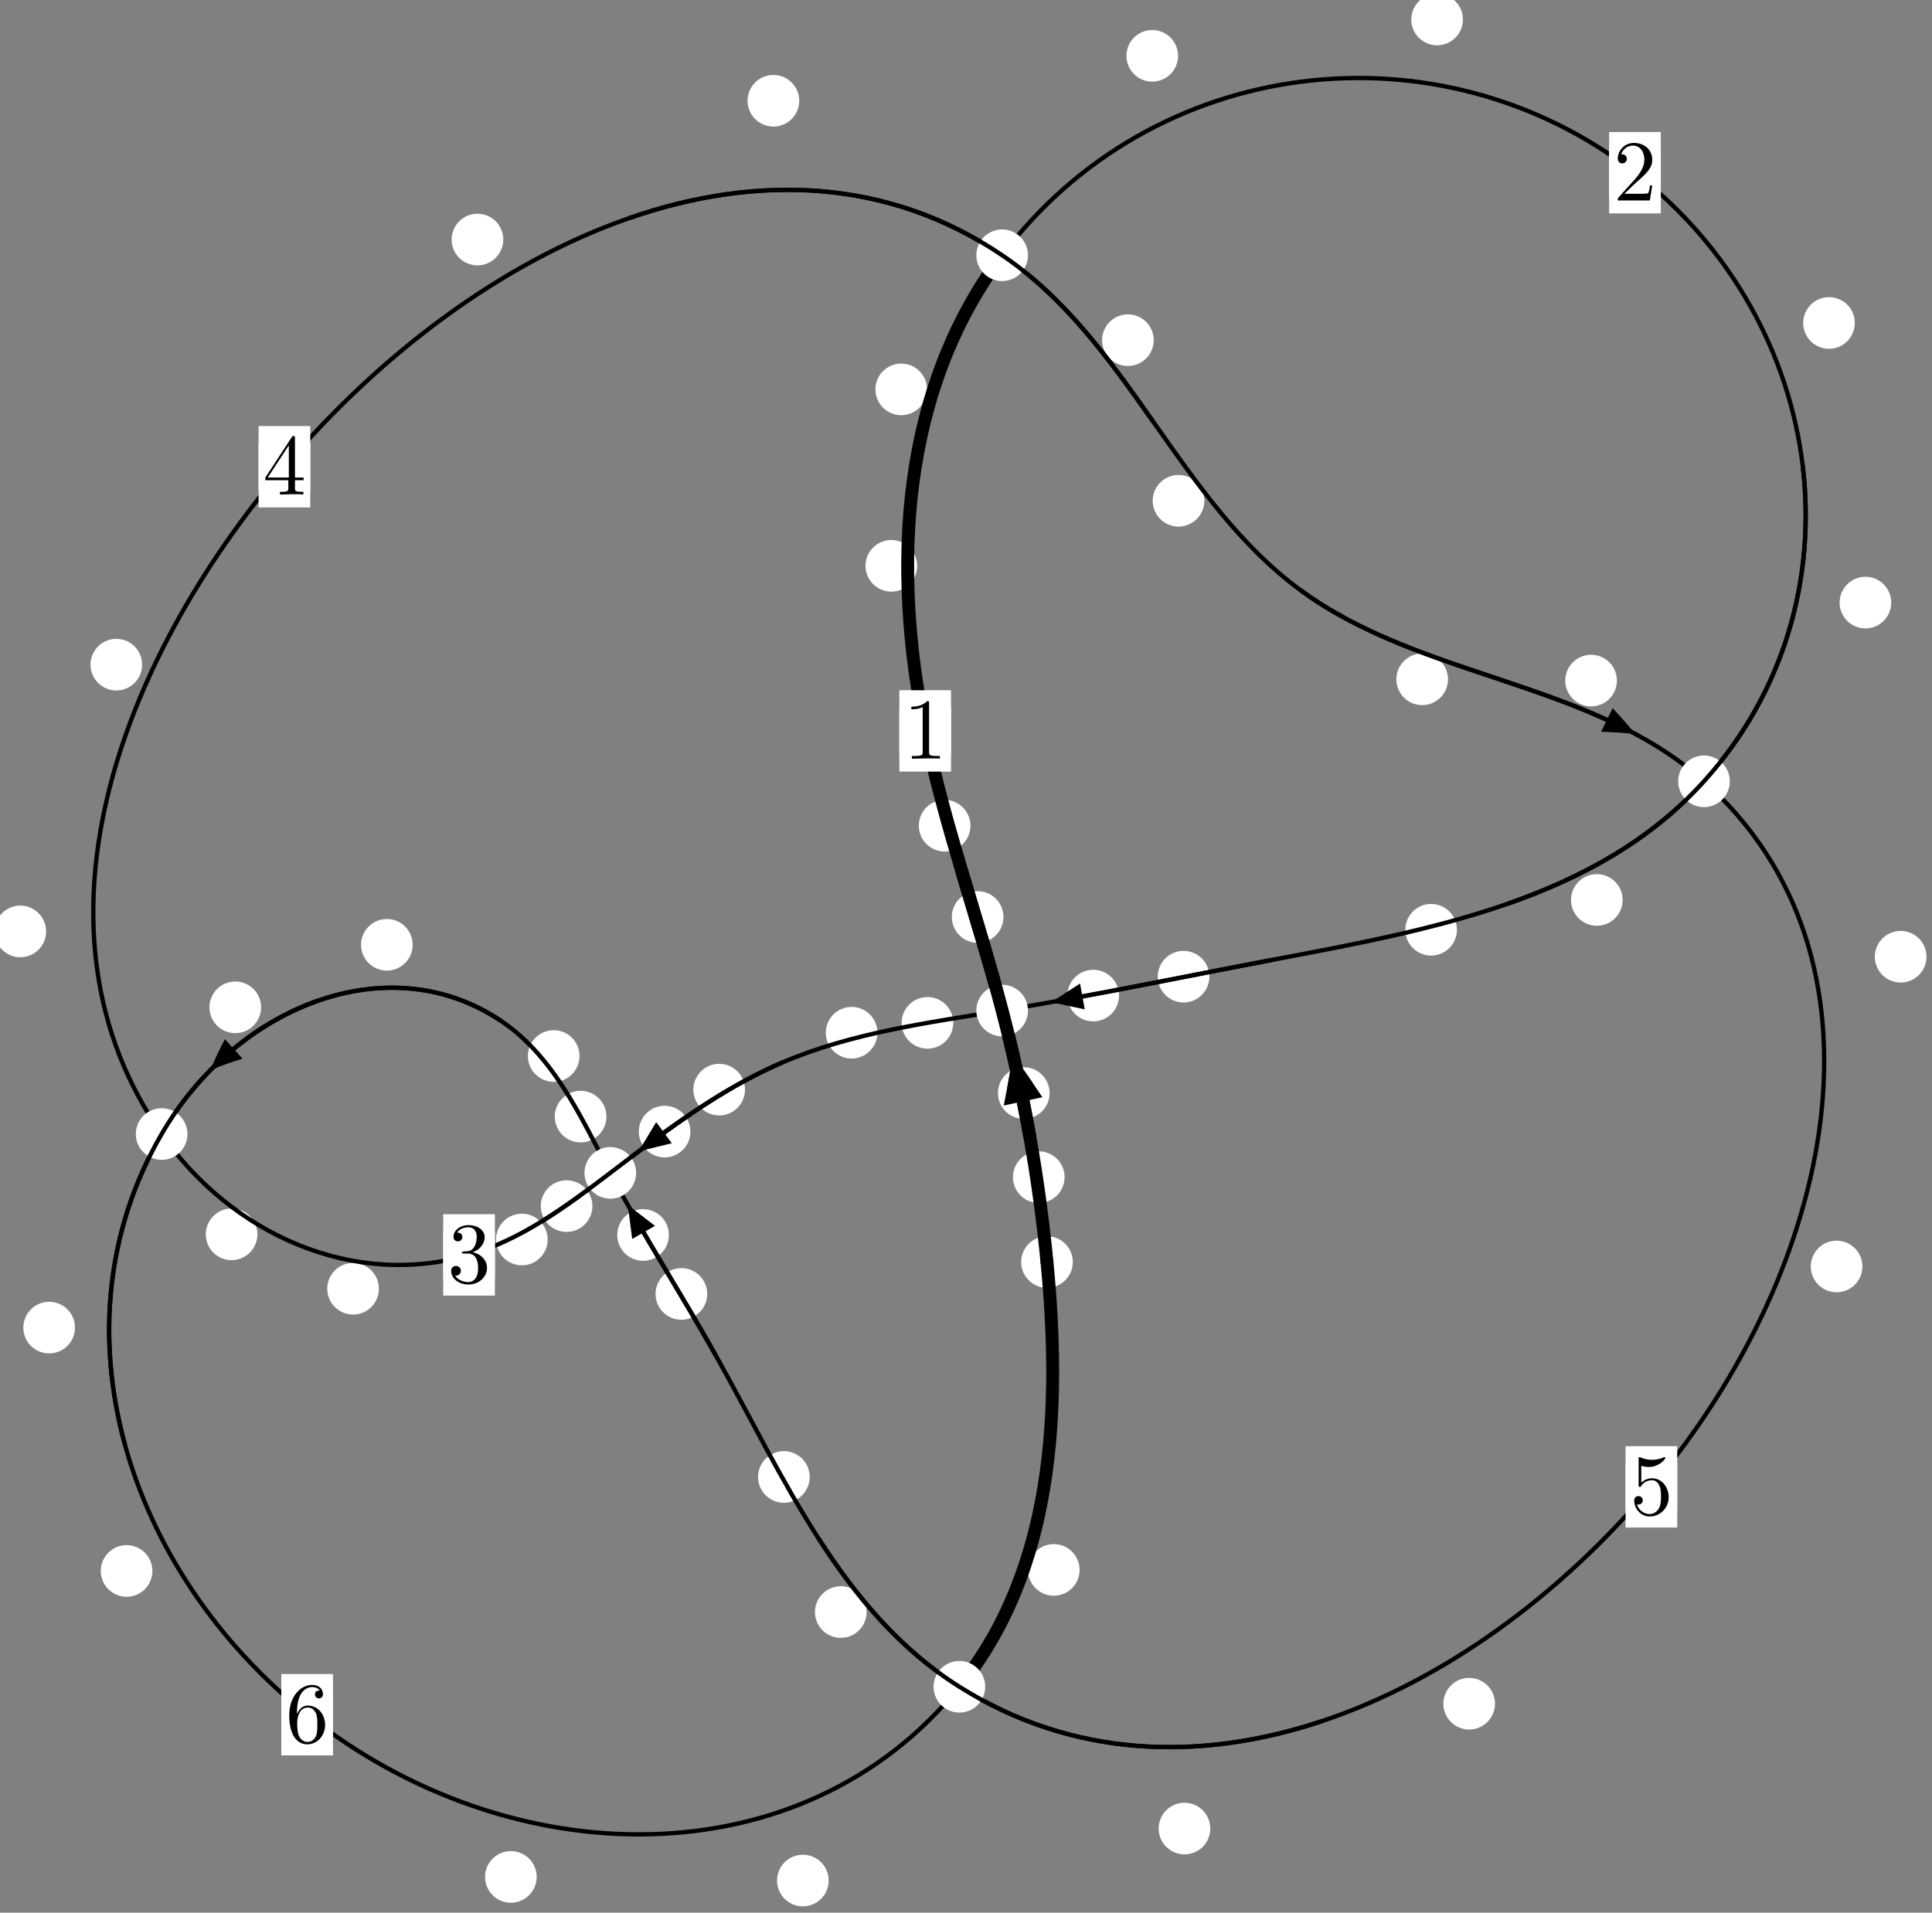 <?xml version="1.0"?>
<!-- Created by MetaPost 1.999 on 2021.07.06:0008 -->
<svg version="1.1" xmlns="http://www.w3.org/2000/svg" xmlns:xlink="http://www.w3.org/1999/xlink" width="223.628" height="221.443" viewBox="0 0 223.628 221.443">
<rect x="0" y="0" width="223.628" height="221.443" fill="#808080" stroke="none"/>
<!-- Original BoundingBox: -116.639374 -103.712204 106.988861 117.730743 -->
  <defs>
    <g transform="scale(0.01,0.01)" id="GLYPHcmr10_49">
      <path style="fill-rule: evenodd;" d="M294 -640C294 -664,294 -666,271 -666C209 -602,121 -602,89 -602L89 -571C109 -571,168 -571,220 -597L220 -79C220 -43,217 -31,127 -31L95 -31L95 -0L257 -0L130 -3L217 -3L257 -3L297 -3L384 -3L419 -0L419 -31L387 -31C297 -31,294 -42,294 -79"></path>
    </g>
    <g transform="scale(0.01,0.01)" id="GLYPHcmr10_50">
      <path style="fill-rule: evenodd;" d="M127 -77L233 -180C389 -318,449 -372,449 -472C449 -586,359 -666,237 -666C124 -666,50 -574,50 -485C50 -429,100 -429,103 -429C120 -429,155 -441,155 -482C155 -508,137 -534,102 -534C94 -534,92 -534,89 -533C112 -598,166 -635,224 -635C315 -635,358 -554,358 -472C358 -392,308 -313,253 -251L61 -37C50 -26,50 -24,50 -0L421 -0L449 -174L424 -174C419 -144,412 -100,402 -85C395 -77,329 -77,307 -77"></path>
    </g>
    <g transform="scale(0.01,0.01)" id="GLYPHcmr10_51">
      <path style="fill-rule: evenodd;" d="M290 -352C372 -379,430 -449,430 -528C430 -610,342 -666,246 -666C145 -666,69 -606,69 -530C69 -497,91 -478,120 -478C151 -478,171 -500,171 -529C171 -579,124 -579,109 -579C140 -628,206 -641,242 -641C283 -641,338 -619,338 -529C338 -517,336 -459,310 -415C280 -367,246 -364,221 -363C213 -362,189 -360,182 -360C174 -359,167 -358,167 -348C167 -337,174 -337,191 -337L235 -337C317 -337,354 -269,354 -171C354 -35,285 -6,241 -6C198 -6,123 -23,88 -82C123 -77,154 -99,154 -137C154 -173,127 -193,98 -193C74 -193,42 -179,42 -135C42 -44,135 22,244 22C366 22,457 -69,457 -171C457 -253,394 -331,290 -352"></path>
    </g>
    <g transform="scale(0.01,0.01)" id="GLYPHcmr10_52">
      <path style="fill-rule: evenodd;" d="M294 -165L294 -78C294 -42,292 -31,218 -31L197 -31L197 -0L332 -0L238 -3L290 -3L332 -3L374 -3L427 -3L468 -0L468 -31L447 -31C373 -31,371 -42,371 -78L371 -165L471 -165L471 -196L371 -196L371 -651C371 -671,371 -677,355 -677C346 -677,343 -677,335 -665L28 -196L28 -165M300 -196L56 -196L300 -569"></path>
    </g>
    <g transform="scale(0.01,0.01)" id="GLYPHcmr10_53">
      <path style="fill-rule: evenodd;" d="M449 -201C449 -320,367 -420,259 -420C211 -420,168 -404,132 -369L132 -564C152 -558,185 -551,217 -551C340 -551,410 -642,410 -655C410 -661,407 -666,400 -666C399 -666,397 -666,392 -663C372 -654,323 -634,256 -634C216 -634,170 -641,123 -662C115 -665,113 -665,111 -665C101 -665,101 -657,101 -641L101 -345C101 -327,101 -319,115 -319C122 -319,124 -322,128 -328C139 -344,176 -398,257 -398C309 -398,334 -352,342 -334C358 -297,360 -258,360 -208C360 -173,360 -113,336 -71C312 -32,275 -6,229 -6C156 -6,99 -59,82 -118C85 -117,88 -116,99 -116C132 -116,149 -141,149 -165C149 -189,132 -214,99 -214C85 -214,50 -207,50 -161C50 -75,119 22,231 22C347 22,449 -74,449 -201"></path>
    </g>
    <g transform="scale(0.01,0.01)" id="GLYPHcmr10_54">
      <path style="fill-rule: evenodd;" d="M132 -328L132 -352C132 -605,256 -641,307 -641C331 -641,373 -635,395 -601C380 -601,340 -601,340 -556C340 -525,364 -510,386 -510C402 -510,432 -519,432 -558C432 -618,388 -666,305 -666C177 -666,42 -537,42 -316C42 -49,158 22,251 22C362 22,457 -72,457 -204C457 -331,368 -427,257 -427C189 -427,152 -376,132 -328M251 -6C188 -6,158 -66,152 -81C134 -128,134 -208,134 -226C134 -304,166 -404,256 -404C272 -404,318 -404,349 -342C367 -305,367 -254,367 -205C367 -157,367 -107,350 -71C320 -11,274 -6,251 -6"></path>
    </g>
  </defs>
  <path d="M123.226 136.286C123.226 135.494,122.911 134.733,122.35 134.173C121.79 133.612,121.03 133.297,120.237 133.297C119.444 133.297,118.684 133.612,118.124 134.173C117.563 134.733,117.248 135.494,117.248 136.286C117.248 137.079,117.563 137.839,118.124 138.4C118.684 138.96,119.444 139.275,120.237 139.275C121.03 139.275,121.79 138.96,122.35 138.4C122.911 137.839,123.226 137.079,123.226 136.286Z" style="fill: rgb(100%,100%,100%);stroke: none;"></path>
  <path d="M124.176 146.114C124.176 145.321,123.861 144.561,123.3 144C122.74 143.44,121.98 143.125,121.187 143.125C120.394 143.125,119.634 143.44,119.074 144C118.513 144.561,118.198 145.321,118.198 146.114C118.198 146.906,118.513 147.666,119.074 148.227C119.634 148.787,120.394 149.102,121.187 149.102C121.98 149.102,122.74 148.787,123.3 148.227C123.861 147.666,124.176 146.906,124.176 146.114Z" style="fill: rgb(100%,100%,100%);stroke: none;"></path>
  <path d="M116.15 106.167C116.15 105.375,115.835 104.615,115.275 104.054C114.714 103.494,113.954 103.179,113.161 103.179C112.369 103.179,111.609 103.494,111.048 104.054C110.488 104.615,110.173 105.375,110.173 106.167C110.173 106.96,110.488 107.72,111.048 108.281C111.609 108.841,112.369 109.156,113.161 109.156C113.954 109.156,114.714 108.841,115.275 108.281C115.835 107.72,116.15 106.96,116.15 106.167Z" style="fill: rgb(100%,100%,100%);stroke: none;"></path>
  <path d="M121.491 126.551C121.491 125.758,121.176 124.998,120.616 124.437C120.055 123.877,119.295 123.562,118.503 123.562C117.71 123.562,116.95 123.877,116.389 124.437C115.829 124.998,115.514 125.758,115.514 126.551C115.514 127.343,115.829 128.103,116.389 128.664C116.95 129.224,117.71 129.539,118.503 129.539C119.295 129.539,120.055 129.224,120.616 128.664C121.176 128.103,121.491 127.343,121.491 126.551Z" style="fill: rgb(100%,100%,100%);stroke: none;"></path>
  <path d="M106.16 65.509C106.16 64.716,105.845 63.956,105.285 63.396C104.724 62.835,103.964 62.52,103.171 62.52C102.379 62.52,101.618 62.835,101.058 63.396C100.497 63.956,100.182 64.716,100.182 65.509C100.182 66.302,100.497 67.062,101.058 67.622C101.618 68.183,102.379 68.498,103.171 68.498C103.964 68.498,104.724 68.183,105.285 67.622C105.845 67.062,106.16 66.302,106.16 65.509Z" style="fill: rgb(100%,100%,100%);stroke: none;"></path>
  <path d="M112.329 95.596C112.329 94.804,112.014 94.043,111.454 93.483C110.893 92.922,110.133 92.607,109.341 92.607C108.548 92.607,107.788 92.922,107.227 93.483C106.667 94.043,106.352 94.804,106.352 95.596C106.352 96.389,106.667 97.149,107.227 97.71C107.788 98.27,108.548 98.585,109.341 98.585C110.133 98.585,110.893 98.27,111.454 97.71C112.014 97.149,112.329 96.389,112.329 95.596Z" style="fill: rgb(100%,100%,100%);stroke: none;"></path>
  <path d="M136.361 6.464C136.361 5.671,136.046 4.911,135.486 4.351C134.925 3.79,134.165 3.475,133.372 3.475C132.58 3.475,131.819 3.79,131.259 4.351C130.698 4.911,130.384 5.671,130.384 6.464C130.384 7.257,130.698 8.017,131.259 8.577C131.819 9.138,132.58 9.453,133.372 9.453C134.165 9.453,134.925 9.138,135.486 8.577C136.046 8.017,136.361 7.257,136.361 6.464Z" style="fill: rgb(100%,100%,100%);stroke: none;"></path>
  <path d="M107.305 45.081C107.305 44.289,106.99 43.529,106.429 42.968C105.869 42.408,105.109 42.093,104.316 42.093C103.523 42.093,102.763 42.408,102.203 42.968C101.642 43.529,101.327 44.289,101.327 45.081C101.327 45.874,101.642 46.634,102.203 47.195C102.763 47.755,103.523 48.07,104.316 48.07C105.109 48.07,105.869 47.755,106.429 47.195C106.99 46.634,107.305 45.874,107.305 45.081Z" style="fill: rgb(100%,100%,100%);stroke: none;"></path>
  <path d="M214.694 37.392C214.694 36.6,214.379 35.84,213.819 35.279C213.258 34.719,212.498 34.404,211.705 34.404C210.913 34.404,210.153 34.719,209.592 35.279C209.032 35.84,208.717 36.6,208.717 37.392C208.717 38.185,209.032 38.945,209.592 39.506C210.153 40.066,210.913 40.381,211.705 40.381C212.498 40.381,213.258 40.066,213.819 39.506C214.379 38.945,214.694 38.185,214.694 37.392Z" style="fill: rgb(100%,100%,100%);stroke: none;"></path>
  <path d="M169.334 2.258C169.334 1.465,169.019 0.705,168.458 0.145C167.898 -0.416,167.138 -0.731,166.345 -0.731C165.552 -0.731,164.792 -0.416,164.232 0.145C163.671 0.705,163.356 1.465,163.356 2.258C163.356 3.051,163.671 3.811,164.232 4.371C164.792 4.932,165.552 5.247,166.345 5.247C167.138 5.247,167.898 4.932,168.458 4.371C169.019 3.811,169.334 3.051,169.334 2.258Z" style="fill: rgb(100%,100%,100%);stroke: none;"></path>
  <path d="M187.821 104.192C187.821 103.399,187.506 102.639,186.945 102.079C186.385 101.518,185.625 101.203,184.832 101.203C184.039 101.203,183.279 101.518,182.719 102.079C182.158 102.639,181.843 103.399,181.843 104.192C181.843 104.985,182.158 105.745,182.719 106.305C183.279 106.866,184.039 107.181,184.832 107.181C185.625 107.181,186.385 106.866,186.945 106.305C187.506 105.745,187.821 104.985,187.821 104.192Z" style="fill: rgb(100%,100%,100%);stroke: none;"></path>
  <path d="M218.911 69.766C218.911 68.974,218.596 68.214,218.036 67.653C217.475 67.093,216.715 66.778,215.923 66.778C215.13 66.778,214.37 67.093,213.809 67.653C213.249 68.214,212.934 68.974,212.934 69.766C212.934 70.559,213.249 71.319,213.809 71.88C214.37 72.44,215.13 72.755,215.923 72.755C216.715 72.755,217.475 72.44,218.036 71.88C218.596 71.319,218.911 70.559,218.911 69.766Z" style="fill: rgb(100%,100%,100%);stroke: none;"></path>
  <path d="M139.986 113.077C139.986 112.285,139.671 111.525,139.11 110.964C138.55 110.404,137.79 110.089,136.997 110.089C136.204 110.089,135.444 110.404,134.884 110.964C134.323 111.525,134.008 112.285,134.008 113.077C134.008 113.87,134.323 114.63,134.884 115.191C135.444 115.751,136.204 116.066,136.997 116.066C137.79 116.066,138.55 115.751,139.11 115.191C139.671 114.63,139.986 113.87,139.986 113.077Z" style="fill: rgb(100%,100%,100%);stroke: none;"></path>
  <path d="M168.639 107.644C168.639 106.851,168.324 106.091,167.764 105.531C167.203 104.97,166.443 104.655,165.651 104.655C164.858 104.655,164.098 104.97,163.537 105.531C162.977 106.091,162.662 106.851,162.662 107.644C162.662 108.437,162.977 109.197,163.537 109.757C164.098 110.318,164.858 110.633,165.651 110.633C166.443 110.633,167.203 110.318,167.764 109.757C168.324 109.197,168.639 108.437,168.639 107.644Z" style="fill: rgb(100%,100%,100%);stroke: none;"></path>
  <path d="M110.341 118.423C110.341 117.631,110.026 116.87,109.466 116.31C108.905 115.75,108.145 115.435,107.353 115.435C106.56 115.435,105.8 115.75,105.239 116.31C104.679 116.87,104.364 117.631,104.364 118.423C104.364 119.216,104.679 119.976,105.239 120.537C105.8 121.097,106.56 121.412,107.353 121.412C108.145 121.412,108.905 121.097,109.466 120.537C110.026 119.976,110.341 119.216,110.341 118.423Z" style="fill: rgb(100%,100%,100%);stroke: none;"></path>
  <path d="M129.528 115.265C129.528 114.473,129.213 113.712,128.653 113.152C128.092 112.591,127.332 112.277,126.539 112.277C125.747 112.277,124.987 112.591,124.426 113.152C123.866 113.712,123.551 114.473,123.551 115.265C123.551 116.058,123.866 116.818,124.426 117.379C124.987 117.939,125.747 118.254,126.539 118.254C127.332 118.254,128.092 117.939,128.653 117.379C129.213 116.818,129.528 116.058,129.528 115.265Z" style="fill: rgb(100%,100%,100%);stroke: none;"></path>
  <path d="M86.233 126.155C86.233 125.362,85.918 124.602,85.358 124.041C84.797 123.481,84.037 123.166,83.244 123.166C82.452 123.166,81.692 123.481,81.131 124.041C80.571 124.602,80.256 125.362,80.256 126.155C80.256 126.947,80.571 127.707,81.131 128.268C81.692 128.828,82.452 129.143,83.244 129.143C84.037 129.143,84.797 128.828,85.358 128.268C85.918 127.707,86.233 126.947,86.233 126.155Z" style="fill: rgb(100%,100%,100%);stroke: none;"></path>
  <path d="M101.561 119.566C101.561 118.773,101.246 118.013,100.685 117.452C100.125 116.892,99.365 116.577,98.572 116.577C97.779 116.577,97.019 116.892,96.459 117.452C95.898 118.013,95.583 118.773,95.583 119.566C95.583 120.358,95.898 121.118,96.459 121.679C97.019 122.239,97.779 122.554,98.572 122.554C99.365 122.554,100.125 122.239,100.685 121.679C101.246 121.118,101.561 120.358,101.561 119.566Z" style="fill: rgb(100%,100%,100%);stroke: none;"></path>
  <path d="M68.571 139.639C68.571 138.846,68.257 138.086,67.696 137.526C67.136 136.965,66.375 136.65,65.583 136.65C64.79 136.65,64.03 136.965,63.469 137.526C62.909 138.086,62.594 138.846,62.594 139.639C62.594 140.432,62.909 141.192,63.469 141.752C64.03 142.313,64.79 142.628,65.583 142.628C66.375 142.628,67.136 142.313,67.696 141.752C68.257 141.192,68.571 140.432,68.571 139.639Z" style="fill: rgb(100%,100%,100%);stroke: none;"></path>
  <path d="M79.919 131.011C79.919 130.218,79.604 129.458,79.044 128.898C78.483 128.337,77.723 128.022,76.93 128.022C76.138 128.022,75.378 128.337,74.817 128.898C74.257 129.458,73.942 130.218,73.942 131.011C73.942 131.804,74.257 132.564,74.817 133.124C75.378 133.685,76.138 134,76.93 134C77.723 134,78.483 133.685,79.044 133.124C79.604 132.564,79.919 131.804,79.919 131.011Z" style="fill: rgb(100%,100%,100%);stroke: none;"></path>
  <path d="M43.856 149.206C43.856 148.413,43.541 147.653,42.981 147.092C42.42 146.532,41.66 146.217,40.867 146.217C40.075 146.217,39.315 146.532,38.754 147.092C38.194 147.653,37.879 148.413,37.879 149.206C37.879 149.998,38.194 150.758,38.754 151.319C39.315 151.879,40.075 152.194,40.867 152.194C41.66 152.194,42.42 151.879,42.981 151.319C43.541 150.758,43.856 149.998,43.856 149.206Z" style="fill: rgb(100%,100%,100%);stroke: none;"></path>
  <path d="M63.393 143.506C63.393 142.713,63.078 141.953,62.518 141.393C61.957 140.832,61.197 140.517,60.405 140.517C59.612 140.517,58.852 140.832,58.291 141.393C57.731 141.953,57.416 142.713,57.416 143.506C57.416 144.299,57.731 145.059,58.291 145.619C58.852 146.18,59.612 146.495,60.405 146.495C61.197 146.495,61.957 146.18,62.518 145.619C63.078 145.059,63.393 144.299,63.393 143.506Z" style="fill: rgb(100%,100%,100%);stroke: none;"></path>
  <path d="M5.338 107.837C5.338 107.044,5.023 106.284,4.463 105.724C3.902 105.163,3.142 104.848,2.349 104.848C1.557 104.848,0.797 105.163,0.236 105.724C-0.324 106.284,-0.639 107.044,-0.639 107.837C-0.639 108.63,-0.324 109.39,0.236 109.95C0.797 110.511,1.557 110.826,2.349 110.826C3.142 110.826,3.902 110.511,4.463 109.95C5.023 109.39,5.338 108.63,5.338 107.837Z" style="fill: rgb(100%,100%,100%);stroke: none;"></path>
  <path d="M29.795 142.906C29.795 142.114,29.48 141.353,28.919 140.793C28.359 140.232,27.599 139.918,26.806 139.918C26.013 139.918,25.253 140.232,24.693 140.793C24.132 141.353,23.817 142.114,23.817 142.906C23.817 143.699,24.132 144.459,24.693 145.02C25.253 145.58,26.013 145.895,26.806 145.895C27.599 145.895,28.359 145.58,28.919 145.02C29.48 144.459,29.795 143.699,29.795 142.906Z" style="fill: rgb(100%,100%,100%);stroke: none;"></path>
  <path d="M58.254 27.734C58.254 26.941,57.939 26.181,57.378 25.621C56.818 25.06,56.058 24.745,55.265 24.745C54.472 24.745,53.712 25.06,53.152 25.621C52.591 26.181,52.276 26.941,52.276 27.734C52.276 28.527,52.591 29.287,53.152 29.847C53.712 30.408,54.472 30.723,55.265 30.723C56.058 30.723,56.818 30.408,57.378 29.847C57.939 29.287,58.254 28.527,58.254 27.734Z" style="fill: rgb(100%,100%,100%);stroke: none;"></path>
  <path d="M16.451 76.952C16.451 76.159,16.136 75.399,15.576 74.839C15.015 74.278,14.255 73.963,13.462 73.963C12.67 73.963,11.91 74.278,11.349 74.839C10.789 75.399,10.474 76.159,10.474 76.952C10.474 77.745,10.789 78.505,11.349 79.065C11.91 79.626,12.67 79.941,13.462 79.941C14.255 79.941,15.015 79.626,15.576 79.065C16.136 78.505,16.451 77.745,16.451 76.952Z" style="fill: rgb(100%,100%,100%);stroke: none;"></path>
  <path d="M133.543 39.384C133.543 38.591,133.228 37.831,132.668 37.271C132.107 36.71,131.347 36.395,130.555 36.395C129.762 36.395,129.002 36.71,128.441 37.271C127.881 37.831,127.566 38.591,127.566 39.384C127.566 40.177,127.881 40.937,128.441 41.497C129.002 42.058,129.762 42.373,130.555 42.373C131.347 42.373,132.107 42.058,132.668 41.497C133.228 40.937,133.543 40.177,133.543 39.384Z" style="fill: rgb(100%,100%,100%);stroke: none;"></path>
  <path d="M92.51 11.667C92.51 10.874,92.195 10.114,91.634 9.553C91.074 8.993,90.314 8.678,89.521 8.678C88.728 8.678,87.968 8.993,87.408 9.553C86.847 10.114,86.532 10.874,86.532 11.667C86.532 12.459,86.847 13.219,87.408 13.78C87.968 14.34,88.728 14.655,89.521 14.655C90.314 14.655,91.074 14.34,91.634 13.78C92.195 13.219,92.51 12.459,92.51 11.667Z" style="fill: rgb(100%,100%,100%);stroke: none;"></path>
  <path d="M167.604 78.649C167.604 77.856,167.289 77.096,166.729 76.536C166.168 75.975,165.408 75.66,164.616 75.66C163.823 75.66,163.063 75.975,162.502 76.536C161.942 77.096,161.627 77.856,161.627 78.649C161.627 79.442,161.942 80.202,162.502 80.762C163.063 81.323,163.823 81.638,164.616 81.638C165.408 81.638,166.168 81.323,166.729 80.762C167.289 80.202,167.604 79.442,167.604 78.649Z" style="fill: rgb(100%,100%,100%);stroke: none;"></path>
  <path d="M139.402 57.977C139.402 57.185,139.087 56.425,138.527 55.864C137.966 55.304,137.206 54.989,136.413 54.989C135.621 54.989,134.86 55.304,134.3 55.864C133.739 56.425,133.424 57.185,133.424 57.977C133.424 58.77,133.739 59.53,134.3 60.091C134.86 60.651,135.621 60.966,136.413 60.966C137.206 60.966,137.966 60.651,138.527 60.091C139.087 59.53,139.402 58.77,139.402 57.977Z" style="fill: rgb(100%,100%,100%);stroke: none;"></path>
  <path d="M222.989 110.769C222.989 109.976,222.674 109.216,222.113 108.655C221.553 108.095,220.793 107.78,220 107.78C219.207 107.78,218.447 108.095,217.887 108.655C217.326 109.216,217.011 109.976,217.011 110.769C217.011 111.561,217.326 112.322,217.887 112.882C218.447 113.442,219.207 113.757,220 113.757C220.793 113.757,221.553 113.442,222.113 112.882C222.674 112.322,222.989 111.561,222.989 110.769Z" style="fill: rgb(100%,100%,100%);stroke: none;"></path>
  <path d="M187.156 78.795C187.156 78.003,186.841 77.242,186.281 76.682C185.72 76.121,184.96 75.807,184.167 75.807C183.375 75.807,182.614 76.121,182.054 76.682C181.494 77.242,181.179 78.003,181.179 78.795C181.179 79.588,181.494 80.348,182.054 80.909C182.614 81.469,183.375 81.784,184.167 81.784C184.96 81.784,185.72 81.469,186.281 80.909C186.841 80.348,187.156 79.588,187.156 78.795Z" style="fill: rgb(100%,100%,100%);stroke: none;"></path>
  <path d="M173.043 197.25C173.043 196.458,172.729 195.698,172.168 195.137C171.608 194.577,170.847 194.262,170.055 194.262C169.262 194.262,168.502 194.577,167.941 195.137C167.381 195.698,167.066 196.458,167.066 197.25C167.066 198.043,167.381 198.803,167.941 199.364C168.502 199.924,169.262 200.239,170.055 200.239C170.847 200.239,171.608 199.924,172.168 199.364C172.729 198.803,173.043 198.043,173.043 197.25Z" style="fill: rgb(100%,100%,100%);stroke: none;"></path>
  <path d="M215.574 146.627C215.574 145.835,215.259 145.075,214.698 144.514C214.138 143.954,213.378 143.639,212.585 143.639C211.792 143.639,211.032 143.954,210.472 144.514C209.911 145.075,209.596 145.835,209.596 146.627C209.596 147.42,209.911 148.18,210.472 148.741C211.032 149.301,211.792 149.616,212.585 149.616C213.378 149.616,214.138 149.301,214.698 148.741C215.259 148.18,215.574 147.42,215.574 146.627Z" style="fill: rgb(100%,100%,100%);stroke: none;"></path>
  <path d="M100.31 186.638C100.31 185.846,99.995 185.086,99.435 184.525C98.874 183.965,98.114 183.65,97.321 183.65C96.529 183.65,95.768 183.965,95.208 184.525C94.648 185.086,94.333 185.846,94.333 186.638C94.333 187.431,94.648 188.191,95.208 188.752C95.768 189.312,96.529 189.627,97.321 189.627C98.114 189.627,98.874 189.312,99.435 188.752C99.995 188.191,100.31 187.431,100.31 186.638Z" style="fill: rgb(100%,100%,100%);stroke: none;"></path>
  <path d="M140.092 211.705C140.092 210.912,139.777 210.152,139.217 209.591C138.656 209.031,137.896 208.716,137.103 208.716C136.311 208.716,135.55 209.031,134.99 209.591C134.43 210.152,134.115 210.912,134.115 211.705C134.115 212.497,134.43 213.258,134.99 213.818C135.55 214.379,136.311 214.693,137.103 214.693C137.896 214.693,138.656 214.379,139.217 213.818C139.777 213.258,140.092 212.497,140.092 211.705Z" style="fill: rgb(100%,100%,100%);stroke: none;"></path>
  <path d="M81.858 149.81C81.858 149.017,81.544 148.257,80.983 147.696C80.423 147.136,79.662 146.821,78.87 146.821C78.077 146.821,77.317 147.136,76.756 147.696C76.196 148.257,75.881 149.017,75.881 149.81C75.881 150.602,76.196 151.363,76.756 151.923C77.317 152.483,78.077 152.798,78.87 152.798C79.662 152.798,80.423 152.483,80.983 151.923C81.544 151.363,81.858 150.602,81.858 149.81Z" style="fill: rgb(100%,100%,100%);stroke: none;"></path>
  <path d="M93.723 170.998C93.723 170.205,93.408 169.445,92.848 168.885C92.287 168.324,91.527 168.009,90.735 168.009C89.942 168.009,89.182 168.324,88.621 168.885C88.061 169.445,87.746 170.205,87.746 170.998C87.746 171.791,88.061 172.551,88.621 173.111C89.182 173.672,89.942 173.987,90.735 173.987C91.527 173.987,92.287 173.672,92.848 173.111C93.408 172.551,93.723 171.791,93.723 170.998Z" style="fill: rgb(100%,100%,100%);stroke: none;"></path>
  <path d="M70.194 129.278C70.194 128.485,69.879 127.725,69.319 127.165C68.758 126.604,67.998 126.289,67.206 126.289C66.413 126.289,65.653 126.604,65.092 127.165C64.532 127.725,64.217 128.485,64.217 129.278C64.217 130.071,64.532 130.831,65.092 131.391C65.653 131.952,66.413 132.267,67.206 132.267C67.998 132.267,68.758 131.952,69.319 131.391C69.879 130.831,70.194 130.071,70.194 129.278Z" style="fill: rgb(100%,100%,100%);stroke: none;"></path>
  <path d="M77.424 142.982C77.424 142.189,77.109 141.429,76.548 140.869C75.988 140.308,75.227 139.993,74.435 139.993C73.642 139.993,72.882 140.308,72.321 140.869C71.761 141.429,71.446 142.189,71.446 142.982C71.446 143.775,71.761 144.535,72.321 145.095C72.882 145.656,73.642 145.971,74.435 145.971C75.227 145.971,75.988 145.656,76.548 145.095C77.109 144.535,77.424 143.775,77.424 142.982Z" style="fill: rgb(100%,100%,100%);stroke: none;"></path>
  <path d="M47.768 109.385C47.768 108.592,47.453 107.832,46.893 107.272C46.332 106.711,45.572 106.396,44.78 106.396C43.987 106.396,43.227 106.711,42.666 107.272C42.106 107.832,41.791 108.592,41.791 109.385C41.791 110.178,42.106 110.938,42.666 111.498C43.227 112.059,43.987 112.374,44.78 112.374C45.572 112.374,46.332 112.059,46.893 111.498C47.453 110.938,47.768 110.178,47.768 109.385Z" style="fill: rgb(100%,100%,100%);stroke: none;"></path>
  <path d="M67.08 122.262C67.08 121.469,66.765 120.709,66.204 120.149C65.644 119.588,64.884 119.273,64.091 119.273C63.298 119.273,62.538 119.588,61.978 120.149C61.417 120.709,61.102 121.469,61.102 122.262C61.102 123.055,61.417 123.815,61.978 124.375C62.538 124.936,63.298 125.251,64.091 125.251C64.884 125.251,65.644 124.936,66.204 124.375C66.765 123.815,67.08 123.055,67.08 122.262Z" style="fill: rgb(100%,100%,100%);stroke: none;"></path>
  <path d="M8.679 153.705C8.679 152.913,8.364 152.152,7.803 151.592C7.243 151.031,6.482 150.716,5.69 150.716C4.897 150.716,4.137 151.031,3.576 151.592C3.016 152.152,2.701 152.913,2.701 153.705C2.701 154.498,3.016 155.258,3.576 155.819C4.137 156.379,4.897 156.694,5.69 156.694C6.482 156.694,7.243 156.379,7.803 155.819C8.364 155.258,8.679 154.498,8.679 153.705Z" style="fill: rgb(100%,100%,100%);stroke: none;"></path>
  <path d="M30.222 116.624C30.222 115.832,29.907 115.072,29.346 114.511C28.786 113.951,28.026 113.636,27.233 113.636C26.44 113.636,25.68 113.951,25.12 114.511C24.559 115.072,24.244 115.832,24.244 116.624C24.244 117.417,24.559 118.177,25.12 118.738C25.68 119.298,26.44 119.613,27.233 119.613C28.026 119.613,28.786 119.298,29.346 118.738C29.907 118.177,30.222 117.417,30.222 116.624Z" style="fill: rgb(100%,100%,100%);stroke: none;"></path>
  <path d="M62.122 217.304C62.122 216.511,61.807 215.751,61.247 215.191C60.686 214.63,59.926 214.315,59.133 214.315C58.341 214.315,57.581 214.63,57.02 215.191C56.46 215.751,56.145 216.511,56.145 217.304C56.145 218.097,56.46 218.857,57.02 219.417C57.581 219.978,58.341 220.293,59.133 220.293C59.926 220.293,60.686 219.978,61.247 219.417C61.807 218.857,62.122 218.097,62.122 217.304Z" style="fill: rgb(100%,100%,100%);stroke: none;"></path>
  <path d="M17.64 181.88C17.64 181.088,17.325 180.328,16.765 179.767C16.204 179.207,15.444 178.892,14.651 178.892C13.859 178.892,13.098 179.207,12.538 179.767C11.978 180.328,11.663 181.088,11.663 181.88C11.663 182.673,11.978 183.433,12.538 183.994C13.098 184.554,13.859 184.869,14.651 184.869C15.444 184.869,16.204 184.554,16.765 183.994C17.325 183.433,17.64 182.673,17.64 181.88Z" style="fill: rgb(100%,100%,100%);stroke: none;"></path>
  <path d="M124.963 181.759C124.963 180.967,124.648 180.207,124.087 179.646C123.527 179.086,122.767 178.771,121.974 178.771C121.181 178.771,120.421 179.086,119.861 179.646C119.3 180.207,118.985 180.967,118.985 181.759C118.985 182.552,119.3 183.312,119.861 183.873C120.421 184.433,121.181 184.748,121.974 184.748C122.767 184.748,123.527 184.433,124.087 183.873C124.648 183.312,124.963 182.552,124.963 181.759Z" style="fill: rgb(100%,100%,100%);stroke: none;"></path>
  <path d="M95.919 217.723C95.919 216.931,95.604 216.171,95.044 215.61C94.483 215.05,93.723 214.735,92.931 214.735C92.138 214.735,91.378 215.05,90.817 215.61C90.257 216.171,89.942 216.931,89.942 217.723C89.942 218.516,90.257 219.276,90.817 219.837C91.378 220.397,92.138 220.712,92.931 220.712C93.723 220.712,94.483 220.397,95.044 219.837C95.604 219.276,95.919 218.516,95.919 217.723Z" style="fill: rgb(100%,100%,100%);stroke: none;"></path>
  <path d="M121.187 146.114C120.237 136.286,118.503 126.551,116 117C113.161 106.167,109.341 95.596,107.091 84.623C103.171 65.509,104.316 45.081,116 29.553C133.372 6.464,166.345 2.258,189.247 19.997C211.705 37.392,215.923 69.766,197.237 90.457C184.832 104.192,165.651 107.644,147.491 111.087C136.997 113.077,126.539 115.265,116 117C107.353 118.423,98.572 119.566,90.51 123.031C83.244 126.155,76.93 131.011,70.642 135.792C65.583 139.639,60.405 143.506,54.292 145.289C40.867 149.206,26.806 142.906,18.709 131.296C2.349 107.837,13.462 76.952,32.923 54.039C55.265 27.734,89.521 11.667,116 29.553C130.555 39.384,136.413 57.977,150.554 68.342C164.616 78.649,184.167 78.795,197.237 90.457C220 110.769,212.585 146.627,191.148 172.143C170.055 197.25,137.103 211.705,111.049 195.288C97.321 186.638,90.735 170.998,82.841 156.902C78.87 149.81,74.435 142.982,70.642 135.792C67.206 129.278,64.091 122.262,57.942 118.162C44.78 109.385,27.233 116.624,18.709 131.296C5.69 153.705,14.651 181.88,35.551 198.524C59.133 217.304,92.931 217.723,111.049 195.288C121.974 181.759,122.864 163.472,121.187 146.114" style="stroke:rgb(0%,0%,0%); stroke-width: 0.498;stroke-linecap: round;stroke-linejoin: round;stroke-miterlimit: 10;fill: none;"></path>
  <path d="M121.187 146.114C120.237 136.286,118.503 126.551,116 117C113.161 106.167,109.341 95.596,107.091 84.623C103.171 65.509,104.316 45.081,116 29.553" style="stroke:rgb(0%,0%,0%); stroke-width: 1.494;stroke-linecap: round;stroke-linejoin: round;stroke-miterlimit: 10;fill: none;"></path>
  <path d="M111.049 195.288C121.974 181.759,122.864 163.472,121.187 146.114" style="stroke:rgb(0%,0%,0%); stroke-width: 1.494;stroke-linecap: round;stroke-linejoin: round;stroke-miterlimit: 10;fill: none;"></path>
  <path d="M118.989 117C118.989 116.207,118.674 115.447,118.113 114.887C117.553 114.326,116.793 114.011,116 114.011C115.207 114.011,114.447 114.326,113.887 114.887C113.326 115.447,113.011 116.207,113.011 117C113.011 117.793,113.326 118.553,113.887 119.113C114.447 119.674,115.207 119.989,116 119.989C116.793 119.989,117.553 119.674,118.113 119.113C118.674 118.553,118.989 117.793,118.989 117Z" style="fill: rgb(100%,100%,100%);stroke: none;"></path>
  <path d="M119.176 131.453C118.311 126.597,117.251 121.775,116 117C114.581 111.584,112.916 106.233,111.325 100.864" style="stroke:rgb(0%,0%,0%); stroke-width: 1.494;stroke-linecap: round;stroke-linejoin: round;stroke-miterlimit: 10;fill: none;"></path>
  <path d="M200.225 90.457C200.225 89.664,199.91 88.904,199.35 88.343C198.789 87.783,198.029 87.468,197.237 87.468C196.444 87.468,195.684 87.783,195.123 88.343C194.563 88.904,194.248 89.664,194.248 90.457C194.248 91.249,194.563 92.01,195.123 92.57C195.684 93.131,196.444 93.446,197.237 93.446C198.029 93.446,198.789 93.131,199.35 92.57C199.91 92.01,200.225 91.249,200.225 90.457Z" style="fill: rgb(100%,100%,100%);stroke: none;"></path>
  <path d="M208.671 53.991C210.197 66.846,206.58 80.112,197.237 90.457C191.034 97.324,183.138 101.621,174.522 104.631" style="stroke:rgb(0%,0%,0%); stroke-width: 0.498;stroke-linecap: round;stroke-linejoin: round;stroke-miterlimit: 10;fill: none;"></path>
  <path d="M73.631 135.792C73.631 134.999,73.316 134.239,72.755 133.679C72.195 133.118,71.435 132.803,70.642 132.803C69.849 132.803,69.089 133.118,68.529 133.679C67.968 134.239,67.653 134.999,67.653 135.792C67.653 136.585,67.968 137.345,68.529 137.906C69.089 138.466,69.849 138.781,70.642 138.781C71.435 138.781,72.195 138.466,72.755 137.906C73.316 137.345,73.631 136.585,73.631 135.792Z" style="fill: rgb(100%,100%,100%);stroke: none;"></path>
  <path d="M80.21 128.79C76.937 130.992,73.786 133.402,70.642 135.792C68.112 137.716,65.553 139.644,62.862 141.315" style="stroke:rgb(0%,0%,0%); stroke-width: 0.498;stroke-linecap: round;stroke-linejoin: round;stroke-miterlimit: 10;fill: none;"></path>
  <path d="M118.989 29.553C118.989 28.76,118.674 28,118.113 27.439C117.553 26.879,116.793 26.564,116 26.564C115.207 26.564,114.447 26.879,113.887 27.439C113.326 28,113.011 28.76,113.011 29.553C113.011 30.345,113.326 31.106,113.887 31.666C114.447 32.226,115.207 32.541,116 32.541C116.793 32.541,117.553 32.226,118.113 31.666C118.674 31.106,118.989 30.345,118.989 29.553Z" style="fill: rgb(100%,100%,100%);stroke: none;"></path>
  <path d="M72.91 25.224C87.577 20.155,102.76 20.61,116 29.553C123.277 34.468,128.381 41.575,133.432 48.747" style="stroke:rgb(0%,0%,0%); stroke-width: 0.498;stroke-linecap: round;stroke-linejoin: round;stroke-miterlimit: 10;fill: none;"></path>
  <path d="M114.038 195.288C114.038 194.495,113.723 193.735,113.162 193.175C112.602 192.614,111.842 192.299,111.049 192.299C110.256 192.299,109.496 192.614,108.936 193.175C108.375 193.735,108.06 194.495,108.06 195.288C108.06 196.081,108.375 196.841,108.936 197.401C109.496 197.962,110.256 198.277,111.049 198.277C111.842 198.277,112.602 197.962,113.162 197.401C113.723 196.841,114.038 196.081,114.038 195.288Z" style="fill: rgb(100%,100%,100%);stroke: none;"></path>
  <path d="M152.959 199.287C138.828 203.987,124.076 203.496,111.049 195.288C104.185 190.963,99.107 184.891,94.757 178.137" style="stroke:rgb(0%,0%,0%); stroke-width: 0.498;stroke-linecap: round;stroke-linejoin: round;stroke-miterlimit: 10;fill: none;"></path>
  <path d="M21.698 131.296C21.698 130.503,21.383 129.743,20.822 129.183C20.262 128.622,19.502 128.307,18.709 128.307C17.916 128.307,17.156 128.622,16.596 129.183C16.035 129.743,15.72 130.503,15.72 131.296C15.72 132.089,16.035 132.849,16.596 133.409C17.156 133.97,17.916 134.285,18.709 134.285C19.502 134.285,20.262 133.97,20.822 133.409C21.383 132.849,21.698 132.089,21.698 131.296Z" style="fill: rgb(100%,100%,100%);stroke: none;"></path>
  <path d="M36.586 115.936C29.489 118.482,22.971 123.96,18.709 131.296C12.199 142.501,11.185 155.147,14.41 167.072" style="stroke:rgb(0%,0%,0%); stroke-width: 0.498;stroke-linecap: round;stroke-linejoin: round;stroke-miterlimit: 10;fill: none;"></path>
  <path d="M121.187 146.114C120.427 138.252,119.165 130.448,117.409 122.752" style="stroke:rgb(0%,0%,0%); stroke-width: 0.498;stroke-linecap: round;stroke-linejoin: round;stroke-miterlimit: 10;fill: none;"></path>
  <path d="M120.247 126.868C119.32 125.484,118.374 124.111,117.409 122.752C117.13 124.395,116.828 126.034,116.505 127.669Z" style="stroke:rgb(0%,0%,0%); stroke-width: 0.498;fill: rgb(0%,0%,0%);"></path>
  <path d="M121.187 146.114C120.427 138.252,119.165 130.448,117.409 122.752" style="stroke:rgb(0%,0%,0%); stroke-width: 0.498;stroke-linecap: round;stroke-linejoin: round;stroke-miterlimit: 10;fill: none;"></path>
  <path d="M119.125 125.212C118.56 124.388,117.988 123.567,117.409 122.752C117.242 123.738,117.066 124.722,116.882 125.705Z" style="stroke:rgb(0%,0%,0%); stroke-width: 0.498;fill: rgb(0%,0%,0%);"></path>
  <path d="M147.491 111.087C139.096 112.679,130.724 114.398,122.315 115.91" style="stroke:rgb(0%,0%,0%); stroke-width: 0.498;stroke-linecap: round;stroke-linejoin: round;stroke-miterlimit: 10;fill: none;"></path>
  <path d="M124.835 114.283C123.996 114.827,123.156 115.37,122.315 115.91C123.292 116.123,124.269 116.334,125.247 116.542Z" style="stroke:rgb(0%,0%,0%); stroke-width: 0.498;fill: rgb(0%,0%,0%);"></path>
  <path d="M90.51 123.031C84.698 125.53,79.494 129.138,74.425 132.929" style="stroke:rgb(0%,0%,0%); stroke-width: 0.498;stroke-linecap: round;stroke-linejoin: round;stroke-miterlimit: 10;fill: none;"></path>
  <path d="M75.975 130.36C75.452 131.212,74.936 132.069,74.425 132.929C75.395 132.682,76.365 132.44,77.338 132.209Z" style="stroke:rgb(0%,0%,0%); stroke-width: 0.498;fill: rgb(0%,0%,0%);"></path>
  <path d="M150.554 68.342C161.803 76.588,176.566 78.33,188.713 84.668" style="stroke:rgb(0%,0%,0%); stroke-width: 0.498;stroke-linecap: round;stroke-linejoin: round;stroke-miterlimit: 10;fill: none;"></path>
  <path d="M185.719 84.483C186.72 84.52,187.718 84.58,188.713 84.668C188.072 83.903,187.408 83.154,186.727 82.42Z" style="stroke:rgb(0%,0%,0%); stroke-width: 0.498;fill: rgb(0%,0%,0%);"></path>
  <path d="M82.841 156.902C79.664 151.228,76.19 145.724,72.986 140.068" style="stroke:rgb(0%,0%,0%); stroke-width: 0.498;stroke-linecap: round;stroke-linejoin: round;stroke-miterlimit: 10;fill: none;"></path>
  <path d="M75.363 141.898C74.567 141.292,73.774 140.683,72.986 140.068C73.108 141.06,73.238 142.052,73.373 143.043Z" style="stroke:rgb(0%,0%,0%); stroke-width: 0.498;fill: rgb(0%,0%,0%);"></path>
  <path d="M57.942 118.162C47.412 111.14,34.076 114.369,24.799 123.454" style="stroke:rgb(0%,0%,0%); stroke-width: 0.498;stroke-linecap: round;stroke-linejoin: round;stroke-miterlimit: 10;fill: none;"></path>
  <path d="M26.091 120.746C25.626 121.623,25.194 122.527,24.799 123.454C25.734 123.078,26.678 122.744,27.627 122.453Z" style="stroke:rgb(0%,0%,0%); stroke-width: 0.498;fill: rgb(0%,0%,0%);"></path>
  <path d="M104.1 87.334L110.081 87.334L110.081 79.913L104.1 79.913Z" style="fill: rgb(100%,100%,100%);stroke: none;"></path>
  <path d="M104.1 89.334L110.081 89.334L110.081 81.913L104.1 81.913Z" style="fill: rgb(100%,100%,100%);stroke: none;"></path>
  <g transform="translate(104.6 87.834)" style="fill: rgb(0%,0%,0%);">
    <use xlink:href="#GLYPHcmr10_49"></use>
  </g>
  <path d="M186.256 22.707L192.237 22.707L192.237 15.286L186.256 15.286Z" style="fill: rgb(100%,100%,100%);stroke: none;"></path>
  <path d="M186.256 24.707L192.237 24.707L192.237 17.286L186.256 17.286Z" style="fill: rgb(100%,100%,100%);stroke: none;"></path>
  <g transform="translate(186.756 23.207)" style="fill: rgb(0%,0%,0%);">
    <use xlink:href="#GLYPHcmr10_50"></use>
  </g>
  <path d="M51.302 147.999L57.283 147.999L57.283 140.579L51.302 140.579Z" style="fill: rgb(100%,100%,100%);stroke: none;"></path>
  <path d="M51.302 149.999L57.283 149.999L57.283 142.579L51.302 142.579Z" style="fill: rgb(100%,100%,100%);stroke: none;"></path>
  <g transform="translate(51.802 148.499)" style="fill: rgb(0%,0%,0%);">
    <use xlink:href="#GLYPHcmr10_51"></use>
  </g>
  <path d="M29.932 56.749L35.914 56.749L35.914 49.329L29.932 49.329Z" style="fill: rgb(100%,100%,100%);stroke: none;"></path>
  <path d="M29.932 58.749L35.914 58.749L35.914 51.329L29.932 51.329Z" style="fill: rgb(100%,100%,100%);stroke: none;"></path>
  <g transform="translate(30.432 57.249)" style="fill: rgb(0%,0%,0%);">
    <use xlink:href="#GLYPHcmr10_52"></use>
  </g>
  <path d="M188.158 174.853L194.139 174.853L194.139 167.433L188.158 167.433Z" style="fill: rgb(100%,100%,100%);stroke: none;"></path>
  <path d="M188.158 176.853L194.139 176.853L194.139 169.433L188.158 169.433Z" style="fill: rgb(100%,100%,100%);stroke: none;"></path>
  <g transform="translate(188.658 175.353)" style="fill: rgb(0%,0%,0%);">
    <use xlink:href="#GLYPHcmr10_53"></use>
  </g>
  <path d="M32.56 201.234L38.542 201.234L38.542 193.814L32.56 193.814Z" style="fill: rgb(100%,100%,100%);stroke: none;"></path>
  <path d="M32.56 203.234L38.542 203.234L38.542 195.814L32.56 195.814Z" style="fill: rgb(100%,100%,100%);stroke: none;"></path>
  <g transform="translate(33.06 201.734)" style="fill: rgb(0%,0%,0%);">
    <use xlink:href="#GLYPHcmr10_54"></use>
  </g>
</svg>
